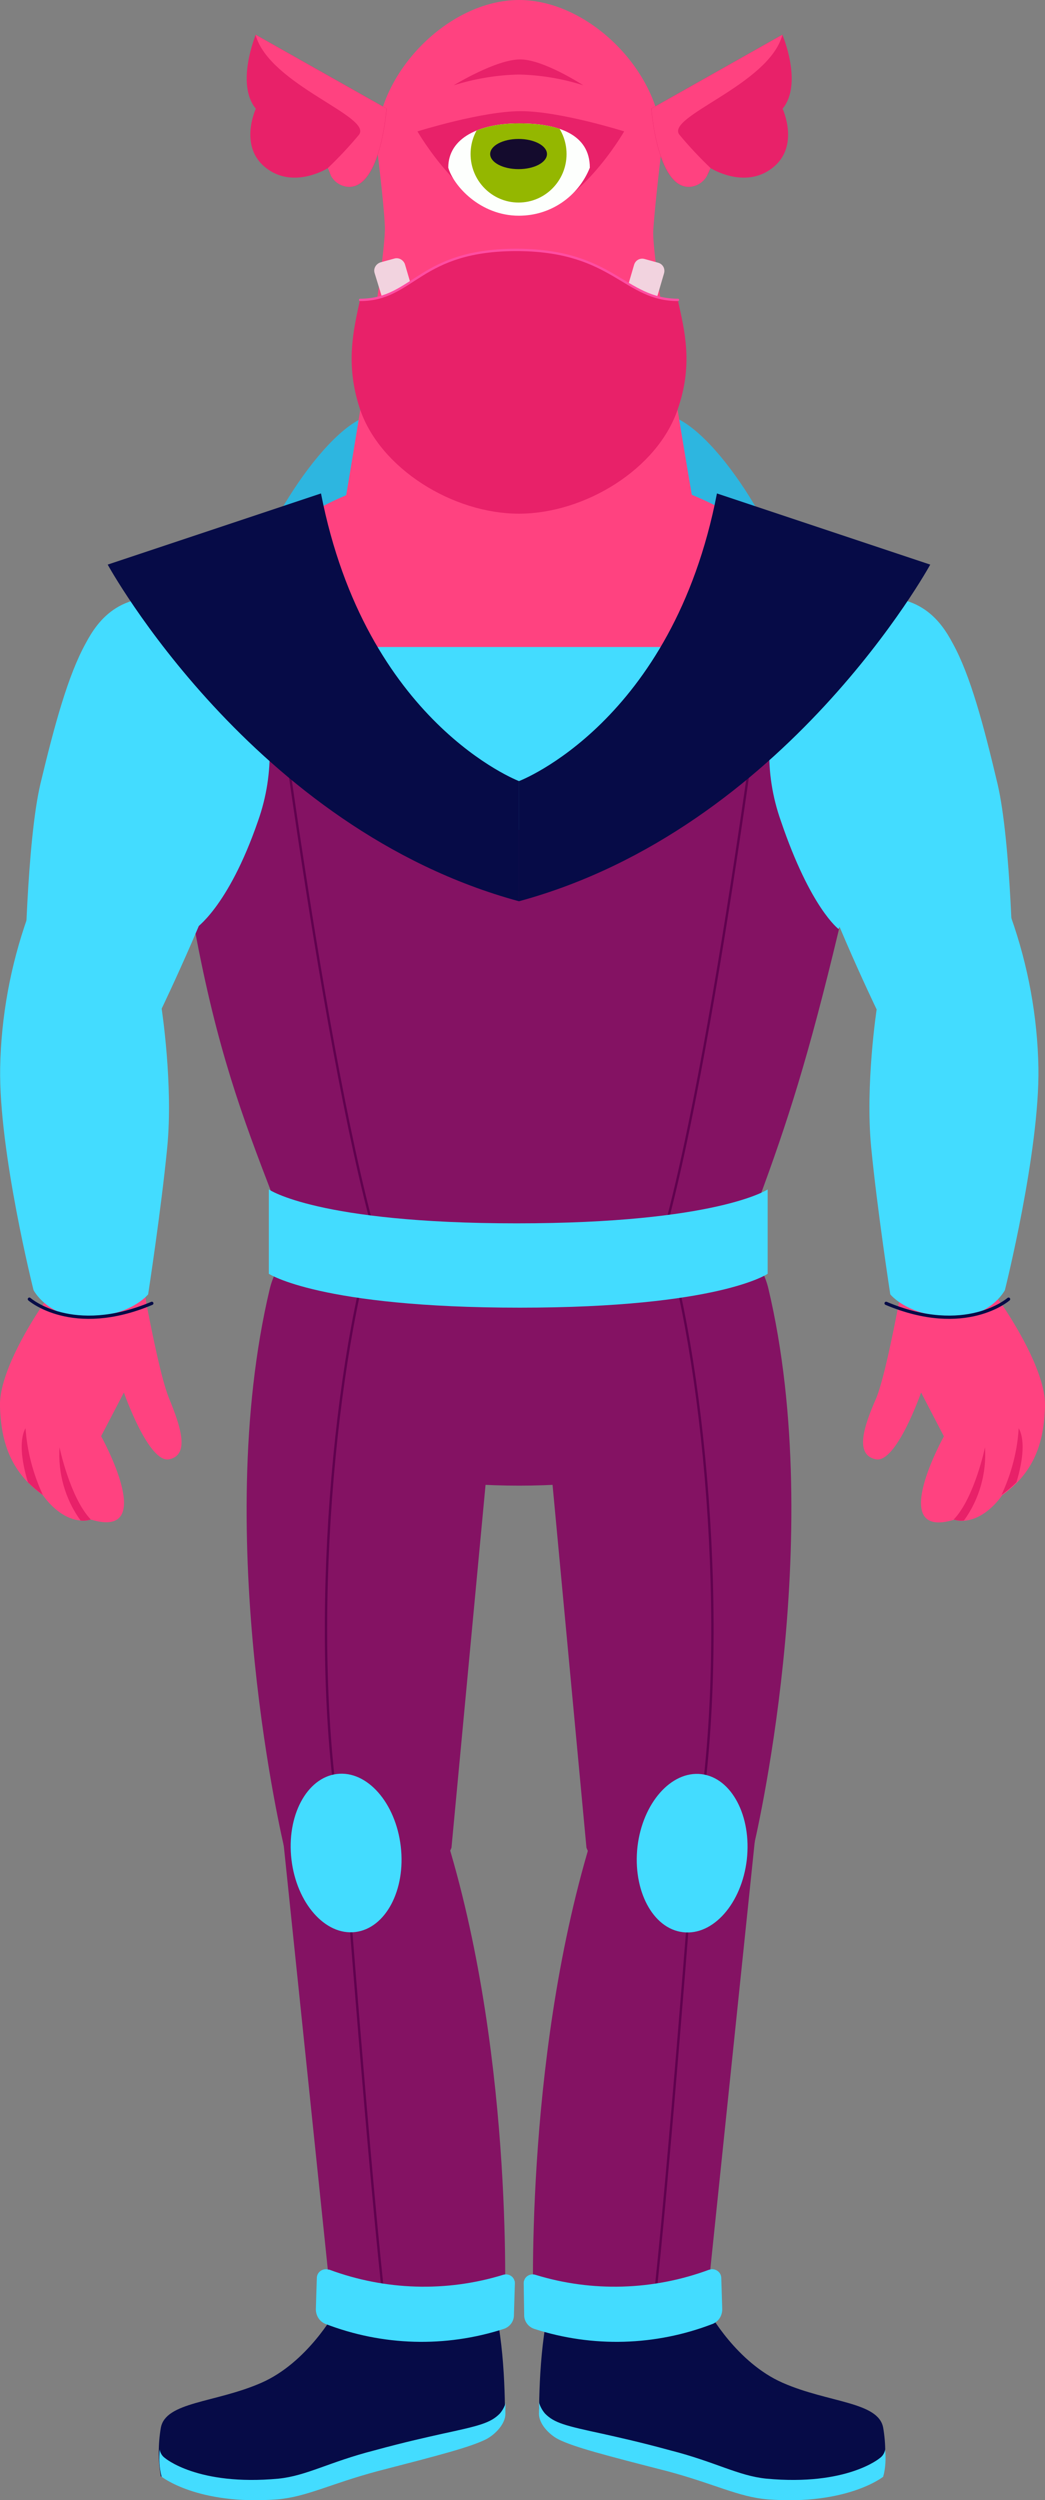 <?xml version="1.0" encoding="utf-8"?>
<!-- Generator: Adobe Illustrator 26.0.0, SVG Export Plug-In . SVG Version: 6.00 Build 0)  -->
<svg version="1.1" id="Layer_1" xmlns="http://www.w3.org/2000/svg" xmlns:xlink="http://www.w3.org/1999/xlink" x="0px" y="0px"
	 viewBox="0 0 651.1 1556.5" style="enable-background:new 0 0 651.1 1556.5;" xml:space="preserve">
<rect x="0" y="0" width="651.1" height="1556.5" fill="#808080" stroke="none"/>
<style type="text/css">
	.st0{fill:#060B47;}
	.st1{fill:#2DB6E0;}
	.st2{fill:#841263;}
	.st3{fill:none;stroke:#60024E;stroke-width:1.468;stroke-linecap:round;stroke-miterlimit:10;}
	.st4{fill:#43DCFF;}
	.st5{fill:#FF4280;}
	.st6{fill:#F2D3DF;}
	.st7{fill:#E82169;}
	.st8{fill:none;stroke:#FF4DA2;stroke-width:1.468;stroke-linecap:round;stroke-miterlimit:10;}
	.st9{fill:#FDFFFD;}
	.st10{clip-path:url(#SVGID_00000049917261108203758600000016688532798290951864_);}
	.st11{fill:#94B700;}
	.st12{fill:#140B2D;}
	.st13{fill:none;stroke:#060B47;stroke-width:2.026;stroke-linecap:round;stroke-miterlimit:10;}
</style>
<g>
	<g transform="matrix(1 0 0 1 0 -405)">
		<g>
			<g>
				<g>
					<g>
						<g>
							<g>
								<path class="st0" d="M291.4,1150.8c0,0-13.6,17-56.3,17c-42.7,0-56.3-17-56.3-17l17.1-53.1h78.4L291.4,1150.8z"/>
								<path class="st1" d="M292.6,1115.6c0,0-25.3,19.9-57.2,19.9c-31.9,0-57.5-19.9-57.5-19.9s-39.8-255.9-25-339.5
									C159.7,738,207,663,235.1,663c28.2,0,75.5,75,82.1,113.2C332.4,859.7,292.6,1115.6,292.6,1115.6z"/>
								<path class="st0" d="M468.2,1150.8c0,0-13.6,17-56.3,17s-56.3-17-56.3-17l17.1-53.1h78.4L468.2,1150.8z"/>
								<path class="st1" d="M469.1,1115.6c0,0-25.3,19.9-57.2,19.9c-31.9,0-57.5-19.9-57.5-19.9s-39.8-255.9-25-339.5
									c7-38.1,54-113.2,82.4-113.2s75.5,75,82.1,113.2C508.8,859.7,469.1,1115.6,469.1,1115.6z"/>
								<path class="st2" d="M465.6,1306.4c0,0-58.6,23.5-142.2,23.5c-83.6,0-142.8-23.5-142.8-23.5l2.6-198.5h279.5L465.6,1306.4z"
									/>
								<path class="st2" d="M365.4,1555.3c0,0,11,30.5,52,30.5s52-30.5,52-30.5s46.4-192.3,9.3-348.3
									c-7.3-29.9-39.8-46.3-77.8-35.5c-46.7,13.5-61.5,105.8-61.5,105.8L365.4,1555.3z"/>
								<path class="st3" d="M416.5,1182.4c25.3,91.2,38.9,264.4,14.8,381.1"/>
								<path class="st2" d="M281.3,1555.3c0,0-11,30.5-52,30.5s-52.2-30.5-52.2-30.5s-46.1-192.3-9-348
									c7.3-29.9,39.8-46.3,77.8-35.5c46.7,13.5,61.5,105.8,61.5,105.8L281.3,1555.3z"/>
								<path class="st3" d="M230.5,1182.4c-25.3,91.2-38.9,264.4-14.8,381.1"/>
								<path class="st0" d="M350.4,1821.2c-11.6,15.8-14.2,57.5-14.5,82.1c-0.3,10.6,7.5,19.9,18,21.4c25.3,3.5,49.9,9.1,74.3,16.7
									c15.7,4.7,40.3,12.9,55.1,13.8c22.6,1.2,45.3-1.5,67-8.5c1.7-10,1.7-20.2,0-30.2c-2.9-16.4-34-15.5-62.7-28.1
									c-28.7-12.6-45.9-44-45.9-44C421.7,1825,376.5,1785.1,350.4,1821.2z"/>
								<path class="st4" d="M335.8,1907.7c0,6.4,6.4,12.9,11.9,15.8c9.9,5,29.3,10,67.9,19.9c29.6,7.9,44.4,16.1,62.7,17.6
									c49.6,3.8,72-14.1,72-14.1c1.5-5.6,1.7-11.1,1.2-17c-0.3,2.1-1.5,4.1-3.2,5.3c0,0-20.3,17.6-70.8,12.9
									c-17.7-1.8-31.3-10.3-59.8-17.6c-19.4-5.3-32.8-8.2-42.1-10.3c-23.2-5-30.2-6.7-36-12.6c-2-2.3-3.5-5.3-4.1-8.2
									C336.1,1901.2,335.8,1906.2,335.8,1907.7z"/>
								<path class="st2" d="M332.4,1847.3l108.8-16.4l29.3-281.7c0,0-95.5-22-102.7,2.9C326,1690.7,332.4,1847.3,332.4,1847.3z"/>
								<path class="st3" d="M431.6,1563.5c0,0-15.1,199-24.7,282"/>
								<path class="st4" d="M437,1509.5c18.8,2.2,31.4,26.1,28.3,53.3c-3.2,27.2-21,47.4-39.8,45.1c-18.8-2.2-31.4-26.1-28.3-53.3
									C400.4,1527.5,418.2,1507.3,437,1509.5z"/>
								<path class="st4" d="M326.6,1846.4c0,3.8,2.6,7.3,6.4,8.5c36.3,11.7,75.5,10.6,111.2-3.2c3.5-1.5,5.8-5,5.8-9.1l-0.6-19.3
									c0-3.2-2.6-5.6-5.8-5.6c-0.6,0-1.2,0.3-1.7,0.3c-34.8,12.9-72.9,14.1-108.3,3.2c-2.9-0.9-6.1,0.6-7,3.5
									c-0.3,0.6-0.3,1.2-0.3,1.8L326.6,1846.4z"/>
								<path class="st0" d="M300.1,1821.2c11.6,15.8,14.2,57.5,14.5,82.1c0.3,10.6-7.5,19.9-18,21.4c-25.3,3.5-49.9,9.1-74.3,16.7
									c-15.7,4.7-40.3,12.9-55.1,13.8c-22.6,1.2-45.3-1.5-67-8.5c-1.7-10-1.7-20.2,0-30.2c2.9-16.4,34-15.5,62.7-28.1
									c28.7-12.6,45.9-44,45.9-44C229,1825,274,1785.1,300.1,1821.2z"/>
								<path class="st4" d="M314.9,1907.7c0,6.4-6.4,12.9-11.9,15.8c-9.9,5-29.3,10-67.6,19.9c-29.6,7.9-44.4,16.1-62.7,17.6
									c-49.6,3.8-72-14.1-72-14.1c-1.5-5.6-1.7-11.1-1.2-17c0.3,2.1,1.5,4.1,3.2,5.3c0,0,20.3,17.6,70.8,12.9
									c17.7-1.8,31.3-10.3,59.8-17.6c19.4-5.3,32.8-8.2,42.1-10.3c23.2-5,30.2-6.7,36-12.6c2-2.3,3.5-5.3,4.1-8.2
									C314.7,1901.2,314.9,1906.2,314.9,1907.7z"/>
								<path class="st2" d="M314.4,1847.3l-108.8-16.4l-29.3-281.7c0,0,95.5-22,102.7,2.9C321,1690.7,314.4,1847.3,314.4,1847.3z"
									/>
								<path class="st3" d="M215.4,1563.5c0,0,15.1,199,24.7,282"/>
								<path class="st4" d="M249.7,1554.5c3.2,27.2-9.5,51-28.3,53.3s-36.6-18-39.8-45.1c-3.2-27.2,9.5-51,28.3-53.3
									S246.5,1527.3,249.7,1554.5z"/>
								<path class="st4" d="M320.2,1846.4c0,3.8-2.6,7.3-6.4,8.5c-36.3,11.7-75.5,10.6-111.2-3.2c-3.5-1.5-5.8-5-5.8-9.1l0.6-19.3
									c0-3.2,2.6-5.6,5.8-5.6c0.6,0,1.2,0.3,2,0.3c34.8,12.9,72.9,14.1,108.3,3.2c2.9-0.9,6.1,0.6,7,3.5c0.3,0.6,0.3,1.2,0.3,1.8
									L320.2,1846.4z"/>
								<path class="st5" d="M531.2,946.7c-46.1,203.4-124.5,252.4-207.8,252.4c-83.3,0-178.8-62.7-207.8-252.4
									C94.4,809.2,146,694.3,323.4,694.3C500.7,694.3,561.6,811.3,531.2,946.7z"/>
								<path class="st4" d="M205.2,807.8h228.1v119.9H205.2V807.8z"/>
								<path class="st2" d="M531.2,946.7c-3.2,13.5-6.1,26.1-8.7,37.8c-18.9,78.9-31.6,118.4-50.2,168.6
									c-19.4,52.8-109.1,66-149.2,66c-39.5,0-132.1-14.7-153-69.2c-19.4-50.4-34.8-91.5-48.8-166.5c-2-11.4-4.1-23.7-6.1-36.6
									c-8.7-56.6-5.2-109.3,14.5-151.8c7.8-17,18.6-32.8,31.9-46c28.2,59.8,84.5,155.1,163.1,173c0,0,112-66.8,175.9-158
									c7.3,9.1,13.6,19.1,18.9,29.6C540.7,836.5,543.9,889.9,531.2,946.7z"/>
								<path class="st3" d="M167.8,792.8c0,0,37.4,301.9,73.1,404.8"/>
								<path class="st3" d="M478.9,792.8c0,0-37.4,301.9-72.8,404.8"/>
								<path class="st4" d="M121.4,983.4c-4.6-10-65.9-139.8-54.9-183.5c5.2-21.4,67-45.7,85.6-51c10.2,6.2-0.3,62.1,5.8,76.2
									c12.5,28.7,13.4,61.3,2.9,90.9C142,970.5,121.4,983.4,121.4,983.4z"/>
								<path class="st4" d="M522.5,983.4c4.6-10,67.9-139.8,56.9-183.5c-5.2-21.4-65.9-45.7-84.5-51c-10.2,6.2,0.3,62.1-5.5,76.2
									c-12.5,28.7-13.4,61.3-2.9,90.9C505,970.5,522.5,983.4,522.5,983.4z"/>
								<path class="st4" d="M478.3,1198c0,0-30.2,21.1-154.4,21.1c-124.8,0-156.4-21.1-156.4-21.1v-52.5c0,0,30.2,21.1,154.4,21.1
									c124.8,0,156.4-21.1,156.4-21.1V1198z"/>
								<path class="st5" d="M412.5,495.3c0,0-4.6,37.8-5.5,53.6c-0.9,20.8,26.1,176.2,26.1,176.2s-31.1,61.3-109.7,61.3
									c-78.7,0-109.7-61.3-109.7-61.3s27-157.4,26.1-179.1c-0.6-15.2-5.2-51-5.2-51c0-44.3,44.7-90,88.8-90
									C367.5,405,412.5,450.7,412.5,495.3z"/>
								<path class="st6" d="M237.2,568.3l8.4-2.3c2.9-0.9,5.8,0.9,6.7,3.5l6.1,20.8c0.9,2.9-0.9,5.9-3.5,6.7l-8.4,2.3
									c-2.9,0.9-5.8-0.9-6.7-3.5l-6.4-20.8C232.5,572.1,234.3,569.2,237.2,568.3z"/>
								<path class="st6" d="M400.9,599.6l-8.4-2.3c-2.9-0.9-4.4-3.8-3.5-6.7l6.1-20.8c0.9-2.9,3.8-4.4,6.7-3.5l8.4,2.3
									c2.9,0.9,4.4,3.8,3.5,6.7l-6.1,20.8C406.7,598.8,403.8,600.5,400.9,599.6z"/>
								<path class="st7" d="M422.3,659.7c-12.5,37.2-57.8,65.1-99,65.1c-41.2,0-86.5-28.1-99-65.1c-9.3-27.8-4.1-49.2,0-68
									c33.7,0,36.6-31.7,99-31.1c58.9,0.6,65.6,31.1,99,31.1C426.7,611.4,431.9,631.9,422.3,659.7z"/>
								<path class="st7" d="M324.5,539.3c-34.2,0-64.4-52.5-64.4-52.5s40.1-12.6,64.4-12.6c24.4,0,64.4,12.6,64.4,12.6
									S358.8,539.3,324.5,539.3z"/>
								<path class="st7" d="M487.6,472.7c0,0,11,23.5-6.4,36.9c-17.4,13.5-38.6,0-38.6,0c-0.6,1.8-1.2,3.5-2.3,5
									c-2.3,4.1-6.7,6.7-11.3,6.7c-19.7,0-23.2-48.7-23.2-48.7l81.6-46C487.6,426.7,500.4,457.2,487.6,472.7z"/>
								<path class="st5" d="M423.5,489.1c6.1,7.3,12.5,14.1,19.2,20.5l-2.3,5c-2.3,4.1-6.7,6.7-11.3,6.7
									c-19.7,0-23.2-48.7-23.2-48.7l81.6-46C479.2,458.1,413.6,477.7,423.5,489.1z"/>
								<path class="st7" d="M159.4,472.7c0,0-11,23.5,6.4,36.9c17.4,13.5,38.6,0,38.6,0c0.6,1.8,1.2,3.5,2,5
									c2.3,4.1,6.7,6.7,11.3,6.7c19.7,0,23.2-48.7,23.2-48.7l-81.6-46C159.4,426.7,146.6,457.2,159.4,472.7z"/>
								<path class="st5" d="M223.5,489.1c-6.1,7.3-12.5,14.1-19.2,20.5l2,5c2.3,4.1,6.7,6.7,11.3,6.7c19.7,0,23.2-48.7,23.2-48.7
									l-81.6-46C167.8,458.1,233.1,477.7,223.5,489.1z"/>
								<path class="st7" d="M282.7,458.1c13.1-4.1,26.7-6.4,40.6-6.7c13.6,0.3,27.3,2.6,40.1,6.7c0,0-24.7-16.1-39.2-16.1
									C309.1,441.9,282.7,458.1,282.7,458.1z"/>
								<path class="st8" d="M224.4,591.7c33.7,0,36.6-31.7,99-31.1c58.9,0.6,65.6,31.1,99,31.1"/>
								<path class="st9" d="M367.5,509.4c-7.3,18.2-24.7,29.9-44.1,29.9c-24.4,0-40.9-18.8-44.1-29.9c0-18.8,19.7-27.6,44.1-27.6
									C347.7,481.8,367.5,488.5,367.5,509.4z"/>
								<g>
									<defs>
										<path id="SVGID_1_" d="M367.5,509.4c-7.3,18.2-24.7,29.9-44.1,29.9c-24.4,0-40.9-18.8-44.1-29.9
											c0-18.8,19.7-27.6,44.1-27.6S367.5,488.5,367.5,509.4z"/>
									</defs>
									<clipPath id="SVGID_00000115509377169159870870000006746649008057623985_">
										<use xlink:href="#SVGID_1_"  style="overflow:visible;"/>
									</clipPath>
									<g style="clip-path:url(#SVGID_00000115509377169159870870000006746649008057623985_);">
										<path class="st11" d="M353,500.9c0,16.7-13.4,30.2-29.9,30.2c-16.5,0-29.9-13.5-29.9-30.2c0-16.7,13.4-30.2,29.9-30.2
											C339.6,470.7,353,484.2,353,500.9z"/>
										<path class="st12" d="M340.8,500.9c0,5.2-7.9,9.4-17.7,9.4c-9.8,0-17.7-4.2-17.7-9.4c0-5.2,7.9-9.4,17.7-9.4
											C332.8,491.5,340.8,495.7,340.8,500.9z"/>
									</g>
								</g>
								<path class="st5" d="M105.4,1313.5c-12.8,2.6-28.2-41.6-28.2-41.6L63,1299.1c0,0,36,64.8-6.4,51.9c-2,0.6-4.4,0.9-6.4,0.6
									c-9-0.6-17.7-7.6-23.5-15.8c-3.2-2.3-6.4-5-9.3-7.9c-13.6-14.1-16.8-30.5-17.4-46.9c-0.9-19.3,16.8-49,25.8-62.4l1.5-2.3
									c2-2.9,3.5-4.7,3.5-4.7l56.6-16.7c0,0,1.2,7.3,3.2,17.9c0.3,1.8,0.6,3.2,0.9,5.3c3.8,19.3,9,45.1,13.6,56.9
									C112.9,1293.8,118.2,1310.8,105.4,1313.5z"/>
								<path class="st7" d="M56.6,1351c-2,0.6-4.4,0.9-6.4,0.6c-9.6-13.2-14.2-29.6-13.1-45.7C36.9,1305.5,43.6,1337.5,56.6,1351z"
									/>
								<path class="st7" d="M26.7,1335.7c-3.2-2.3-6.4-5-9.3-7.9c-3.2-10.6-6.1-25.2-1.5-33.7C16.9,1308.5,20.6,1322.5,26.7,1335.7
									z"/>
								<path class="st4" d="M15.4,1012.4c0,0,3.8,32.2,35.7,39.9c31.9,7.6,49.6-19.3,49.6-19.3s36-74.8,44.7-111.4
									c8.7-36.6,14.8-67.7,13.9-90.6c-0.6-15.8-4.1-41.9-43.8-51.6s-54.6,12-62.1,26.1c-11,19.9-19.4,50.7-28.2,87.4
									C16.6,929.4,15.4,1012.4,15.4,1012.4z"/>
								<path class="st4" d="M20.9,1208.2c0,0,8.7,16.7,31.6,16.7c28.7,0,39.8-14.1,39.8-14.1s8.1-52.5,11.9-91.5
									c3.8-39-3.5-86.5-3.5-86.5c-5.2-18.8-18-34.3-35.1-43.4C32,971.9,17.2,976,17.2,976c-10.7,30.2-16.5,61.9-17.1,93.8
									C-0.8,1122,20.9,1208.2,20.9,1208.2z"/>
								<path class="st13" d="M18.3,1213.8c0,0,26.7,23.5,76.3,2.6"/>
								<path class="st5" d="M545.7,1313.5c12.8,2.6,28.2-41.6,28.2-41.6l14.2,27.3c0,0-36,64.8,6.4,51.9c2,0.6,4.4,0.9,6.4,0.6
									c9-0.6,17.7-7.6,23.5-15.8c3.2-2.3,6.4-5,9.3-7.9c13.6-14.1,16.8-30.5,17.4-46.9c0.9-19.3-16.8-49-25.8-62.4l-1.7-2.3
									c-2-2.9-3.2-4.7-3.2-4.7l-56.6-16.7c0,0-1.2,7.3-3.2,17.9c-0.3,1.8-0.6,3.2-0.9,5.3c-3.8,19.3-9,45.1-13.6,56.9
									C537.8,1293.8,532.6,1310.8,545.7,1313.5z"/>
								<path class="st7" d="M594.2,1351c2,0.6,4.3,0.9,6.4,0.6c9.6-13.2,14.2-29.6,13.1-45.7C613.9,1305.5,607.2,1337.5,594.2,1351
									z"/>
								<path class="st7" d="M624,1335.7c3.2-2.3,6.4-5,9.3-7.9c3.2-10.6,6.1-25.2,1.4-33.7C633.9,1308.5,630.1,1322.5,624,1335.7z"
									/>
								<path class="st4" d="M631.3,1012.4c0,0-3.8,32.2-35.7,39.9c-31.9,7.6-49.6-19.3-49.6-19.3s-36-74.8-44.4-111.4
									c-8.4-36.6-14.8-67.7-13.9-90.6c0.6-15.8,4.1-41.9,43.8-51.6c39.8-9.7,54.6,12,62.1,26.1c11,19.9,19.2,50.7,27.9,87.4
									C630.1,929.4,631.3,1012.4,631.3,1012.4z"/>
								<path class="st4" d="M626.1,1208.2c0,0-8.7,16.7-31.6,16.7c-28.7,0-39.8-14.1-39.8-14.1s-8.1-52.5-11.9-91.5
									c-3.8-39,3.5-86.5,3.5-86.5c5.2-18.8,18-34.3,35.1-43.4c33.7-17.6,48.5-13.5,48.5-13.5c10.7,30.2,16.5,61.9,17.1,93.8
									C647.8,1122,626.1,1208.2,626.1,1208.2z"/>
								<path class="st13" d="M628.4,1213.8c0,0-26.7,23.5-76.3,2.6"/>
								<path class="st0" d="M200,712.2L67.1,756.5c0,0,90,164.5,256.3,209.6v-74.8C323.4,891.3,227.9,855,200,712.2z"/>
								<path class="st0" d="M446.7,712.2l132.9,44.3c0,0-90,164.5-256.3,209.6v-74.8C323.4,891.3,419.1,855,446.7,712.2z"/>
							</g>
						</g>
					</g>
				</g>
			</g>
		</g>
	</g>
</g>
</svg>
